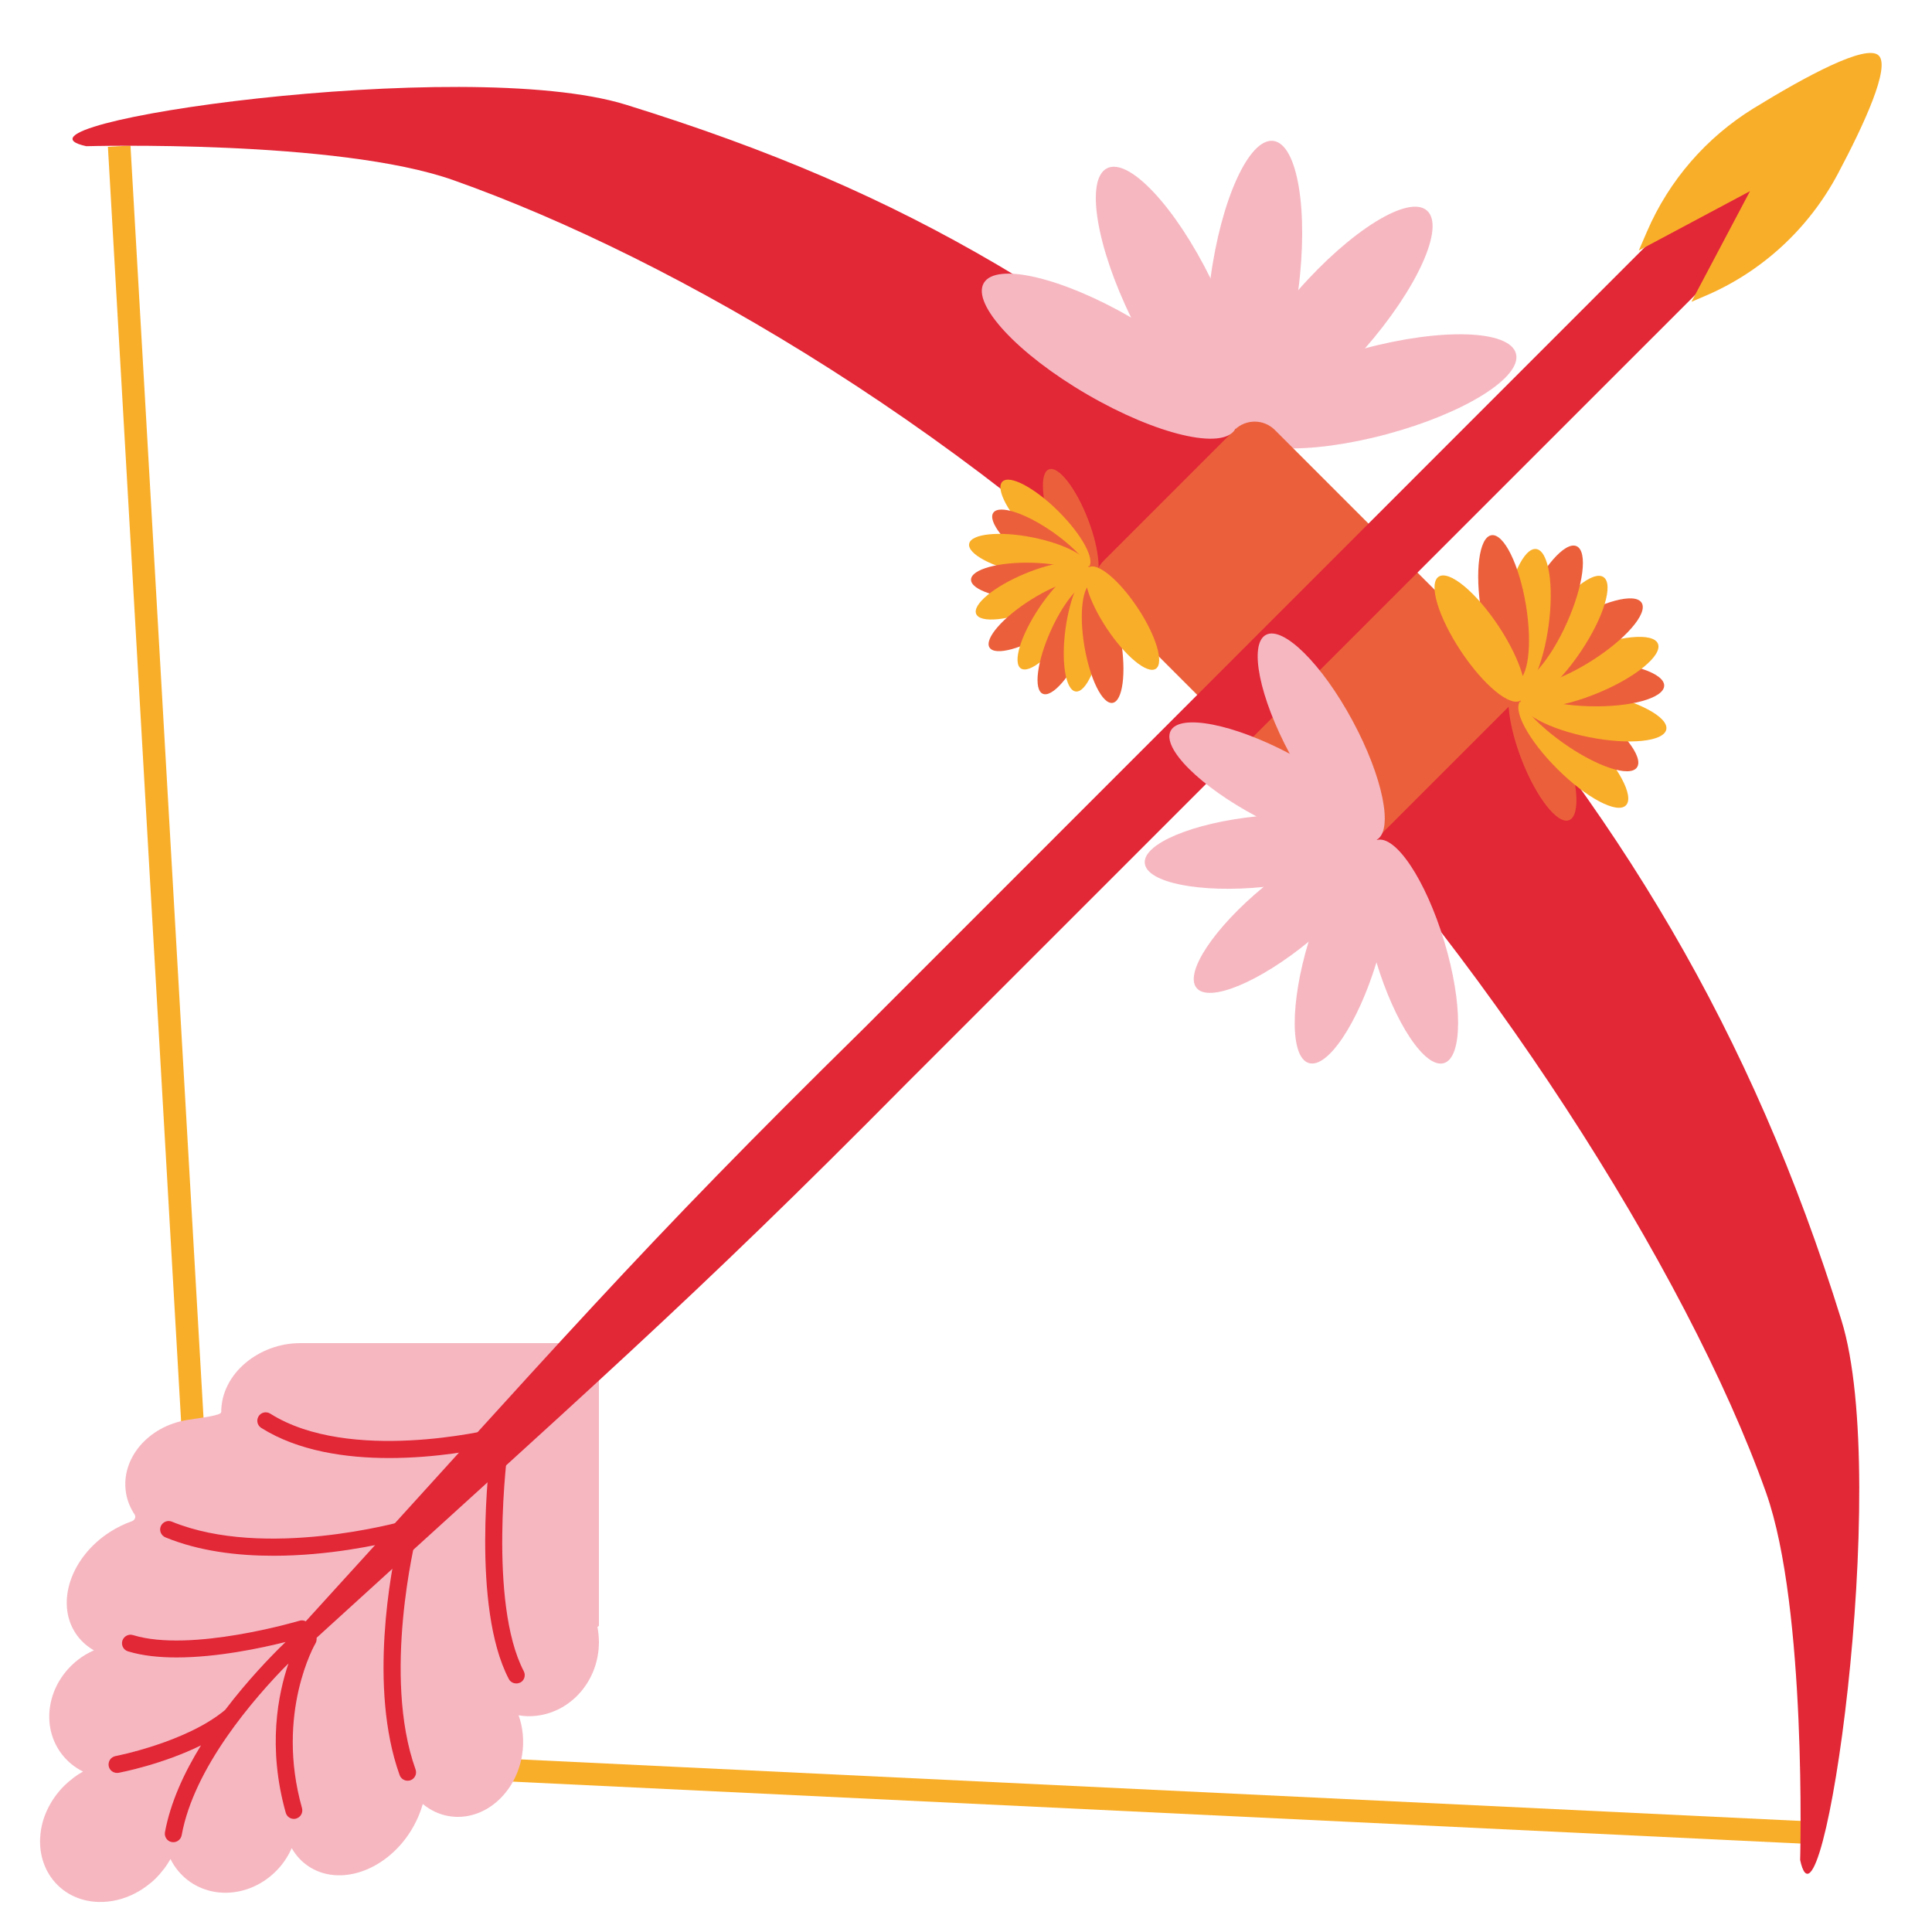 <svg width="171" height="171" viewBox="0 0 171 171" fill="none" xmlns="http://www.w3.org/2000/svg">
<g id="icon_09_atv 2">
<g id="Camada_2">
<g id="Group">
<path id="Vector" d="M109.33 37.997C111.274 37.043 110.312 31.097 107.182 24.716C104.051 18.334 99.938 13.934 97.995 14.887C96.051 15.841 97.013 21.787 100.143 28.169C103.273 34.55 107.387 38.95 109.33 37.997Z" fill="#F6B7C1"/>
<path id="Vector_2" d="M114.902 25.746C115.836 18.7 114.854 12.757 112.708 12.472C110.562 12.188 108.065 17.669 107.13 24.715C106.195 31.761 107.177 37.704 109.323 37.989C111.47 38.273 113.967 32.792 114.902 25.746Z" fill="#F6B7C1"/>
<path id="Vector_3" d="M120.76 30.896C125.446 25.552 127.926 20.062 126.298 18.635C124.67 17.208 119.551 20.383 114.865 25.728C110.179 31.072 107.7 36.562 109.327 37.989C110.955 39.416 116.074 36.241 120.76 30.896Z" fill="#F6B7C1"/>
<path id="Vector_4" d="M122.768 38.424C129.631 36.576 134.739 33.383 134.176 31.293C133.613 29.202 127.593 29.006 120.73 30.854C113.866 32.702 108.759 35.895 109.321 37.985C109.884 40.076 115.905 40.272 122.768 38.424Z" fill="#F6B7C1"/>
</g>
<path id="Vector_5" d="M10.55 12.94L18.73 155.41L161 162.25" stroke="#F9AE29" stroke-width="2" stroke-miterlimit="10"/>
<path id="Vector_6" d="M162.98 116.84C155.03 91.23 143.13 71.67 125.89 52.38C123.99 50.25 122.08 48.17 119.87 46.36C95.92 26.71 81.02 17.22 55.41 9.27C41.07 4.82 -1.27 11.01 7.64 12.94C7.64 12.94 29.91 12.32 40.14 15.95C59.78 22.9 86.7 38.65 108.18 60.65C109.32 61.81 110.48 62.93 111.62 64.09C130.95 83.69 149.36 112.49 156.32 132.13C159.94 142.36 159.33 164.63 159.33 164.63C161.25 173.53 167.44 131.19 162.98 116.84Z" fill="#E22737"/>
<path id="Vector_7" d="M133.64 62.44L122.06 74.02C121.07 75.01 119.47 75.01 118.48 74.02L97.68 53.22C96.69 52.23 96.69 50.63 97.68 49.64L109.26 38.06C110.25 37.07 111.85 37.07 112.84 38.06L133.65 58.87C134.63 59.85 134.63 61.45 133.64 62.44Z" fill="#EB603B"/>
<g id="Group_2">
<path id="Vector_8" d="M53 119.7L52.18 118.88H28C28 118.88 27.02 118.88 26.56 118.88C22.94 118.88 19.58 121.56 19.58 124.98C19.58 125.29 17.81 125.48 16.57 125.68C13.09 126.24 10.67 129.12 11.15 132.12C11.26 132.82 11.53 133.47 11.91 134.04C12.06 134.26 11.93 134.55 11.68 134.64C11.02 134.87 10.36 135.19 9.72 135.6C6.28 137.82 4.92 141.82 6.67 144.53C7.09 145.18 7.65 145.69 8.31 146.07C7.82 146.29 7.34 146.56 6.9 146.91C4.17 149.04 3.54 152.79 5.5 155.3C6.01 155.95 6.64 156.45 7.35 156.8C7.07 156.95 6.79 157.13 6.53 157.33C6.49 157.36 6.45 157.39 6.42 157.42C6.16 157.62 5.91 157.83 5.67 158.07C5.03 158.71 4.53 159.44 4.17 160.21C3.81 160.98 3.61 161.78 3.56 162.57C3.45 164.15 3.95 165.69 5.07 166.82C6.05 167.8 7.36 168.31 8.73 168.34H8.74C9.81 168.37 10.92 168.11 11.95 167.58C12.38 167.36 12.8 167.09 13.19 166.77C13.25 166.73 13.3 166.68 13.36 166.64C13.52 166.51 13.67 166.37 13.82 166.22C14.06 165.98 14.27 165.73 14.47 165.47C14.5 165.43 14.53 165.39 14.56 165.36C14.76 165.09 14.93 164.82 15.09 164.54C15.44 165.25 15.94 165.88 16.59 166.39C19.1 168.34 22.85 167.72 24.98 164.99C25.33 164.54 25.6 164.07 25.82 163.58C26.2 164.24 26.71 164.8 27.36 165.22C30.07 166.97 34.07 165.61 36.29 162.17C36.81 161.36 37.18 160.51 37.42 159.67C38.09 160.22 38.88 160.61 39.77 160.75C42.77 161.23 45.65 158.81 46.21 155.33C46.41 154.09 46.28 152.88 45.9 151.82C46.2 151.87 46.5 151.9 46.81 151.9C50.23 151.9 53.01 148.96 53.01 145.34C53.01 144.88 52.96 144.43 52.88 144L53.01 143.9V119.7H53Z" fill="#F6B7C1"/>
<g id="Group_3">
<path id="Vector_9" d="M46.36 147.92C43.18 141.82 44.93 128.34 44.95 128.2C45 127.83 44.76 127.5 44.41 127.39C44.43 127.28 44.44 127.17 44.41 127.06C44.31 126.66 43.91 126.41 43.5 126.51C43.37 126.54 30.94 129.55 23.92 125.12C23.57 124.9 23.11 125 22.89 125.35C22.67 125.7 22.77 126.16 23.12 126.38C26.4 128.45 30.65 129.05 34.44 129.05C38.63 129.05 42.26 128.33 43.46 128.06C43.31 129.19 41.71 142.23 45.03 148.6C45.16 148.86 45.43 149 45.7 149C45.82 149 45.94 148.97 46.05 148.92C46.41 148.74 46.55 148.28 46.36 147.92Z" fill="#E22737"/>
<path id="Vector_10" d="M36.81 136.11C36.88 135.84 36.78 135.58 36.59 135.4C36.59 135.32 36.59 135.24 36.57 135.17C36.46 134.77 36.04 134.54 35.64 134.65C35.52 134.68 23.45 138.06 15.21 134.68C14.83 134.52 14.39 134.71 14.23 135.09C14.07 135.47 14.26 135.91 14.64 136.07C17.63 137.3 21.01 137.7 24.2 137.7C29.06 137.7 33.43 136.75 35.22 136.31C34.65 138.85 32.58 149.34 35.37 157.11C35.48 157.42 35.77 157.61 36.08 157.61C36.16 157.61 36.25 157.6 36.33 157.57C36.72 157.43 36.92 157 36.78 156.61C33.81 148.33 36.78 136.23 36.81 136.11Z" fill="#E22737"/>
<path id="Vector_11" d="M27.86 144.01C27.72 143.85 27.54 143.77 27.34 143.75C27.16 143.49 26.83 143.35 26.51 143.45C26.41 143.48 16.89 146.3 11.77 144.72C11.38 144.6 10.96 144.82 10.83 145.22C10.71 145.62 10.93 146.04 11.33 146.16C12.6 146.55 14.09 146.7 15.63 146.7C19.23 146.7 23.13 145.87 25.28 145.33C23.93 146.63 21.9 148.75 19.93 151.34C16.51 154.21 10.28 155.42 10.22 155.43C9.81 155.51 9.55 155.9 9.62 156.31C9.69 156.67 10 156.92 10.36 156.92C10.41 156.92 10.45 156.92 10.5 156.91C10.71 156.87 14.39 156.16 17.79 154.48C16.31 156.88 15.09 159.51 14.6 162.17C14.53 162.58 14.8 162.97 15.2 163.04C15.25 163.05 15.29 163.05 15.34 163.05C15.7 163.05 16.01 162.8 16.08 162.43C17.17 156.43 22.46 150.33 25.54 147.21C24.61 149.93 23.66 154.64 25.29 160.44C25.38 160.77 25.68 160.99 26.01 160.99C26.08 160.99 26.15 160.98 26.21 160.96C26.61 160.85 26.84 160.43 26.73 160.03C24.36 151.62 27.89 145.5 27.93 145.44C28.05 145.23 28.05 144.99 27.97 144.78C28.08 144.53 28.05 144.23 27.86 144.01Z" fill="#E22737"/>
</g>
<path id="Vector_12" d="M150.93 25.21L161.99 9.8L146.26 21.2L76.48 91C56.09 111.05 50.54 117.75 23.68 147.22C23.14 147.81 23.98 148.64 24.57 148.1C52.87 122.3 61.03 115.3 80.13 96L150.93 25.21Z" fill="#E22737"/>
<path id="Vector_13" d="M149.71 26.71L154.89 16.92L145.05 22.17L145.78 20.48C147.73 15.96 151.03 12.16 155.22 9.58C159.78 6.78 165.2 3.83 166.29 4.92C167.31 5.94 165.05 10.9 162.67 15.38C160.09 20.24 155.93 24.08 150.86 26.22L149.71 26.71Z" fill="#F9AE29"/>
</g>
<g id="Group_4">
<path id="Vector_14" d="M127.802 94.096C129.462 93.595 129.474 88.769 127.829 83.318C126.184 77.866 123.505 73.853 121.845 74.354C120.184 74.855 120.172 79.68 121.817 85.132C123.462 90.584 126.141 94.597 127.802 94.096Z" fill="#F6B7C1"/>
<path id="Vector_15" d="M121.842 85.137C123.496 79.689 123.493 74.864 121.833 74.36C120.174 73.856 117.488 77.864 115.833 83.312C114.178 88.76 114.182 93.585 115.841 94.089C117.501 94.593 120.187 90.585 121.842 85.137Z" fill="#F6B7C1"/>
<path id="Vector_16" d="M115.863 83.321C120.262 79.705 122.935 75.688 121.833 74.348C120.732 73.009 116.274 74.854 111.875 78.47C107.476 82.085 104.803 86.103 105.905 87.442C107.006 88.782 111.464 86.937 115.863 83.321Z" fill="#F6B7C1"/>
<path id="Vector_17" d="M111.896 78.5C117.562 77.931 122.014 76.071 121.841 74.346C121.668 72.62 116.934 71.682 111.269 72.251C105.603 72.82 101.151 74.68 101.324 76.405C101.497 78.131 106.23 79.069 111.896 78.5Z" fill="#F6B7C1"/>
<path id="Vector_18" d="M121.832 74.345C122.645 72.813 119.227 69.408 114.197 66.738C109.168 64.069 104.432 63.147 103.619 64.678C102.806 66.21 106.224 69.616 111.253 72.285C116.283 74.955 121.019 75.877 121.832 74.345Z" fill="#F6B7C1"/>
<path id="Vector_19" d="M121.837 74.338C123.364 73.514 122.408 68.785 119.703 63.774C116.999 58.763 113.569 55.369 112.043 56.193C110.517 57.016 111.472 61.746 114.177 66.757C116.882 71.768 120.311 75.162 121.837 74.338Z" fill="#F6B7C1"/>
</g>
<path id="Vector_20" d="M109.323 37.994C110.411 36.122 106.313 31.709 100.169 28.136C94.025 24.562 88.161 23.183 87.073 25.054C85.985 26.926 90.083 31.339 96.227 34.912C102.371 38.486 108.234 39.865 109.323 37.994Z" fill="#F6B7C1"/>
<g id="Group_5">
<path id="Vector_21" d="M96.702 51.585C97.547 51.26 97.368 48.748 96.302 45.975C95.235 43.202 93.685 41.217 92.84 41.542C91.994 41.867 92.174 44.379 93.24 47.152C94.306 49.925 95.856 51.91 96.702 51.585Z" fill="#EB603B"/>
<path id="Vector_22" d="M96.342 50.223C96.981 49.581 95.793 47.361 93.688 45.264C91.583 43.167 89.359 41.987 88.719 42.629C88.08 43.27 89.268 45.49 91.373 47.588C93.478 49.685 95.703 50.865 96.342 50.223Z" fill="#F9AE29"/>
<path id="Vector_23" d="M96.702 51.593C97.225 50.854 95.683 48.864 93.258 47.147C90.832 45.431 88.442 44.639 87.919 45.379C87.396 46.118 88.938 48.109 91.363 49.825C93.789 51.541 96.179 52.333 96.702 51.593Z" fill="#EB603B"/>
<path id="Vector_24" d="M96.335 50.217C96.51 49.329 94.29 48.14 91.376 47.563C88.461 46.986 85.956 47.238 85.78 48.126C85.604 49.015 87.824 50.203 90.739 50.78C93.653 51.358 96.159 51.105 96.335 50.217Z" fill="#F9AE29"/>
<path id="Vector_25" d="M96.701 51.596C96.726 50.691 94.338 49.89 91.368 49.807C88.398 49.724 85.97 50.391 85.945 51.297C85.92 52.202 88.307 53.003 91.277 53.086C94.247 53.168 96.675 52.501 96.701 51.596Z" fill="#EB603B"/>
<path id="Vector_26" d="M91.998 53.795C94.743 52.658 96.688 51.059 96.342 50.222C95.996 49.385 93.489 49.628 90.744 50.764C87.998 51.9 86.053 53.5 86.4 54.337C86.746 55.174 89.252 54.931 91.998 53.795Z" fill="#F9AE29"/>
<path id="Vector_27" d="M93.013 55.845C95.53 54.267 97.18 52.365 96.699 51.597C96.218 50.83 93.787 51.488 91.27 53.066C88.753 54.645 87.102 56.547 87.583 57.314C88.064 58.082 90.495 57.424 93.013 55.845Z" fill="#EB603B"/>
<path id="Vector_28" d="M94.714 55.606C96.369 53.138 97.1 50.728 96.348 50.224C95.595 49.719 93.644 51.311 91.99 53.78C90.335 56.248 89.604 58.658 90.356 59.162C91.109 59.666 93.06 58.074 94.714 55.606Z" fill="#F9AE29"/>
<path id="Vector_29" d="M95.992 57.17C97.211 54.46 97.529 51.962 96.703 51.59C95.877 51.219 94.22 53.114 93.001 55.824C91.782 58.534 91.464 61.032 92.29 61.403C93.116 61.775 94.773 59.879 95.992 57.17Z" fill="#EB603B"/>
<path id="Vector_30" d="M97.559 56.093C97.961 53.15 97.559 50.664 96.662 50.541C95.764 50.419 94.711 52.706 94.309 55.65C93.908 58.594 94.309 61.08 95.207 61.202C96.104 61.325 97.157 59.037 97.559 56.093Z" fill="#F9AE29"/>
<path id="Vector_31" d="M98.477 62.21C99.37 62.061 99.698 59.564 99.209 56.633C98.721 53.702 97.6 51.447 96.707 51.596C95.813 51.745 95.485 54.242 95.974 57.173C96.463 60.104 97.583 62.359 98.477 62.21Z" fill="#EB603B"/>
<path id="Vector_32" d="M102.299 59.194C103.054 58.693 102.335 56.28 100.693 53.803C99.051 51.327 97.108 49.725 96.353 50.225C95.598 50.726 96.317 53.139 97.959 55.616C99.601 58.092 101.544 59.694 102.299 59.194Z" fill="#F9AE29"/>
</g>
<g id="Group_6">
<path id="Vector_33" d="M138.88 72.594C139.911 72.198 139.691 69.131 138.388 65.744C137.086 62.357 135.195 59.933 134.164 60.329C133.133 60.726 133.353 63.793 134.655 67.18C135.957 70.567 137.849 72.991 138.88 72.594Z" fill="#EB603B"/>
<path id="Vector_34" d="M143.906 71.283C144.686 70.501 143.234 67.79 140.663 65.229C138.093 62.668 135.377 61.226 134.598 62.009C133.818 62.791 135.27 65.502 137.84 68.063C140.411 70.624 143.126 72.066 143.906 71.283Z" fill="#F9AE29"/>
<path id="Vector_35" d="M144.882 67.928C145.52 67.026 143.636 64.596 140.674 62.501C137.713 60.405 134.794 59.437 134.156 60.338C133.518 61.24 135.402 63.67 138.364 65.766C141.326 67.862 144.244 68.83 144.882 67.928Z" fill="#EB603B"/>
<path id="Vector_36" d="M147.483 64.56C147.698 63.477 144.986 62.027 141.427 61.322C137.868 60.617 134.809 60.924 134.594 62.007C134.38 63.091 137.091 64.541 140.65 65.246C144.209 65.951 147.269 65.644 147.483 64.56Z" fill="#F9AE29"/>
<path id="Vector_37" d="M147.295 60.695C147.326 59.591 144.411 58.614 140.784 58.513C137.156 58.412 134.191 59.225 134.161 60.33C134.13 61.434 137.045 62.411 140.672 62.511C144.299 62.612 147.265 61.799 147.295 60.695Z" fill="#EB603B"/>
<path id="Vector_38" d="M141.436 61.335C144.789 59.947 147.164 57.995 146.742 56.974C146.32 55.954 143.259 56.251 139.907 57.639C136.554 59.026 134.178 60.978 134.601 61.999C135.023 63.02 138.083 62.722 141.436 61.335Z" fill="#F9AE29"/>
<path id="Vector_39" d="M140.797 58.536C143.871 56.608 145.887 54.287 145.3 53.351C144.713 52.415 141.746 53.22 138.672 55.147C135.597 57.075 133.581 59.397 134.168 60.333C134.755 61.268 137.723 60.464 140.797 58.536Z" fill="#EB603B"/>
<path id="Vector_40" d="M139.927 57.65C141.948 54.635 142.842 51.693 141.924 51.078C141.006 50.463 138.625 52.408 136.604 55.422C134.584 58.437 133.69 61.379 134.608 61.994C135.525 62.609 137.907 60.664 139.927 57.65Z" fill="#F9AE29"/>
<path id="Vector_41" d="M138.672 55.155C140.16 51.846 140.55 48.796 139.543 48.343C138.535 47.89 136.512 50.205 135.024 53.514C133.535 56.823 133.145 59.873 134.153 60.326C135.16 60.779 137.183 58.464 138.672 55.155Z" fill="#EB603B"/>
<path id="Vector_42" d="M137.064 55.374C137.555 51.779 137.065 48.744 135.971 48.594C134.877 48.445 133.592 51.238 133.101 54.834C132.611 58.429 133.1 61.464 134.194 61.613C135.289 61.763 136.574 58.969 137.064 55.374Z" fill="#F9AE29"/>
<path id="Vector_43" d="M134.164 60.333C135.254 60.151 135.653 57.102 135.056 53.523C134.459 49.944 133.092 47.19 132.003 47.372C130.913 47.553 130.514 50.602 131.111 54.181C131.707 57.761 133.075 60.515 134.164 60.333Z" fill="#EB603B"/>
<path id="Vector_44" d="M134.596 61.995C135.517 61.385 134.638 58.438 132.633 55.414C130.627 52.389 128.256 50.432 127.335 51.043C126.414 51.653 127.293 54.6 129.299 57.624C131.304 60.648 133.675 62.605 134.596 61.995Z" fill="#F9AE29"/>
</g>
</g>
</g>
</svg>
